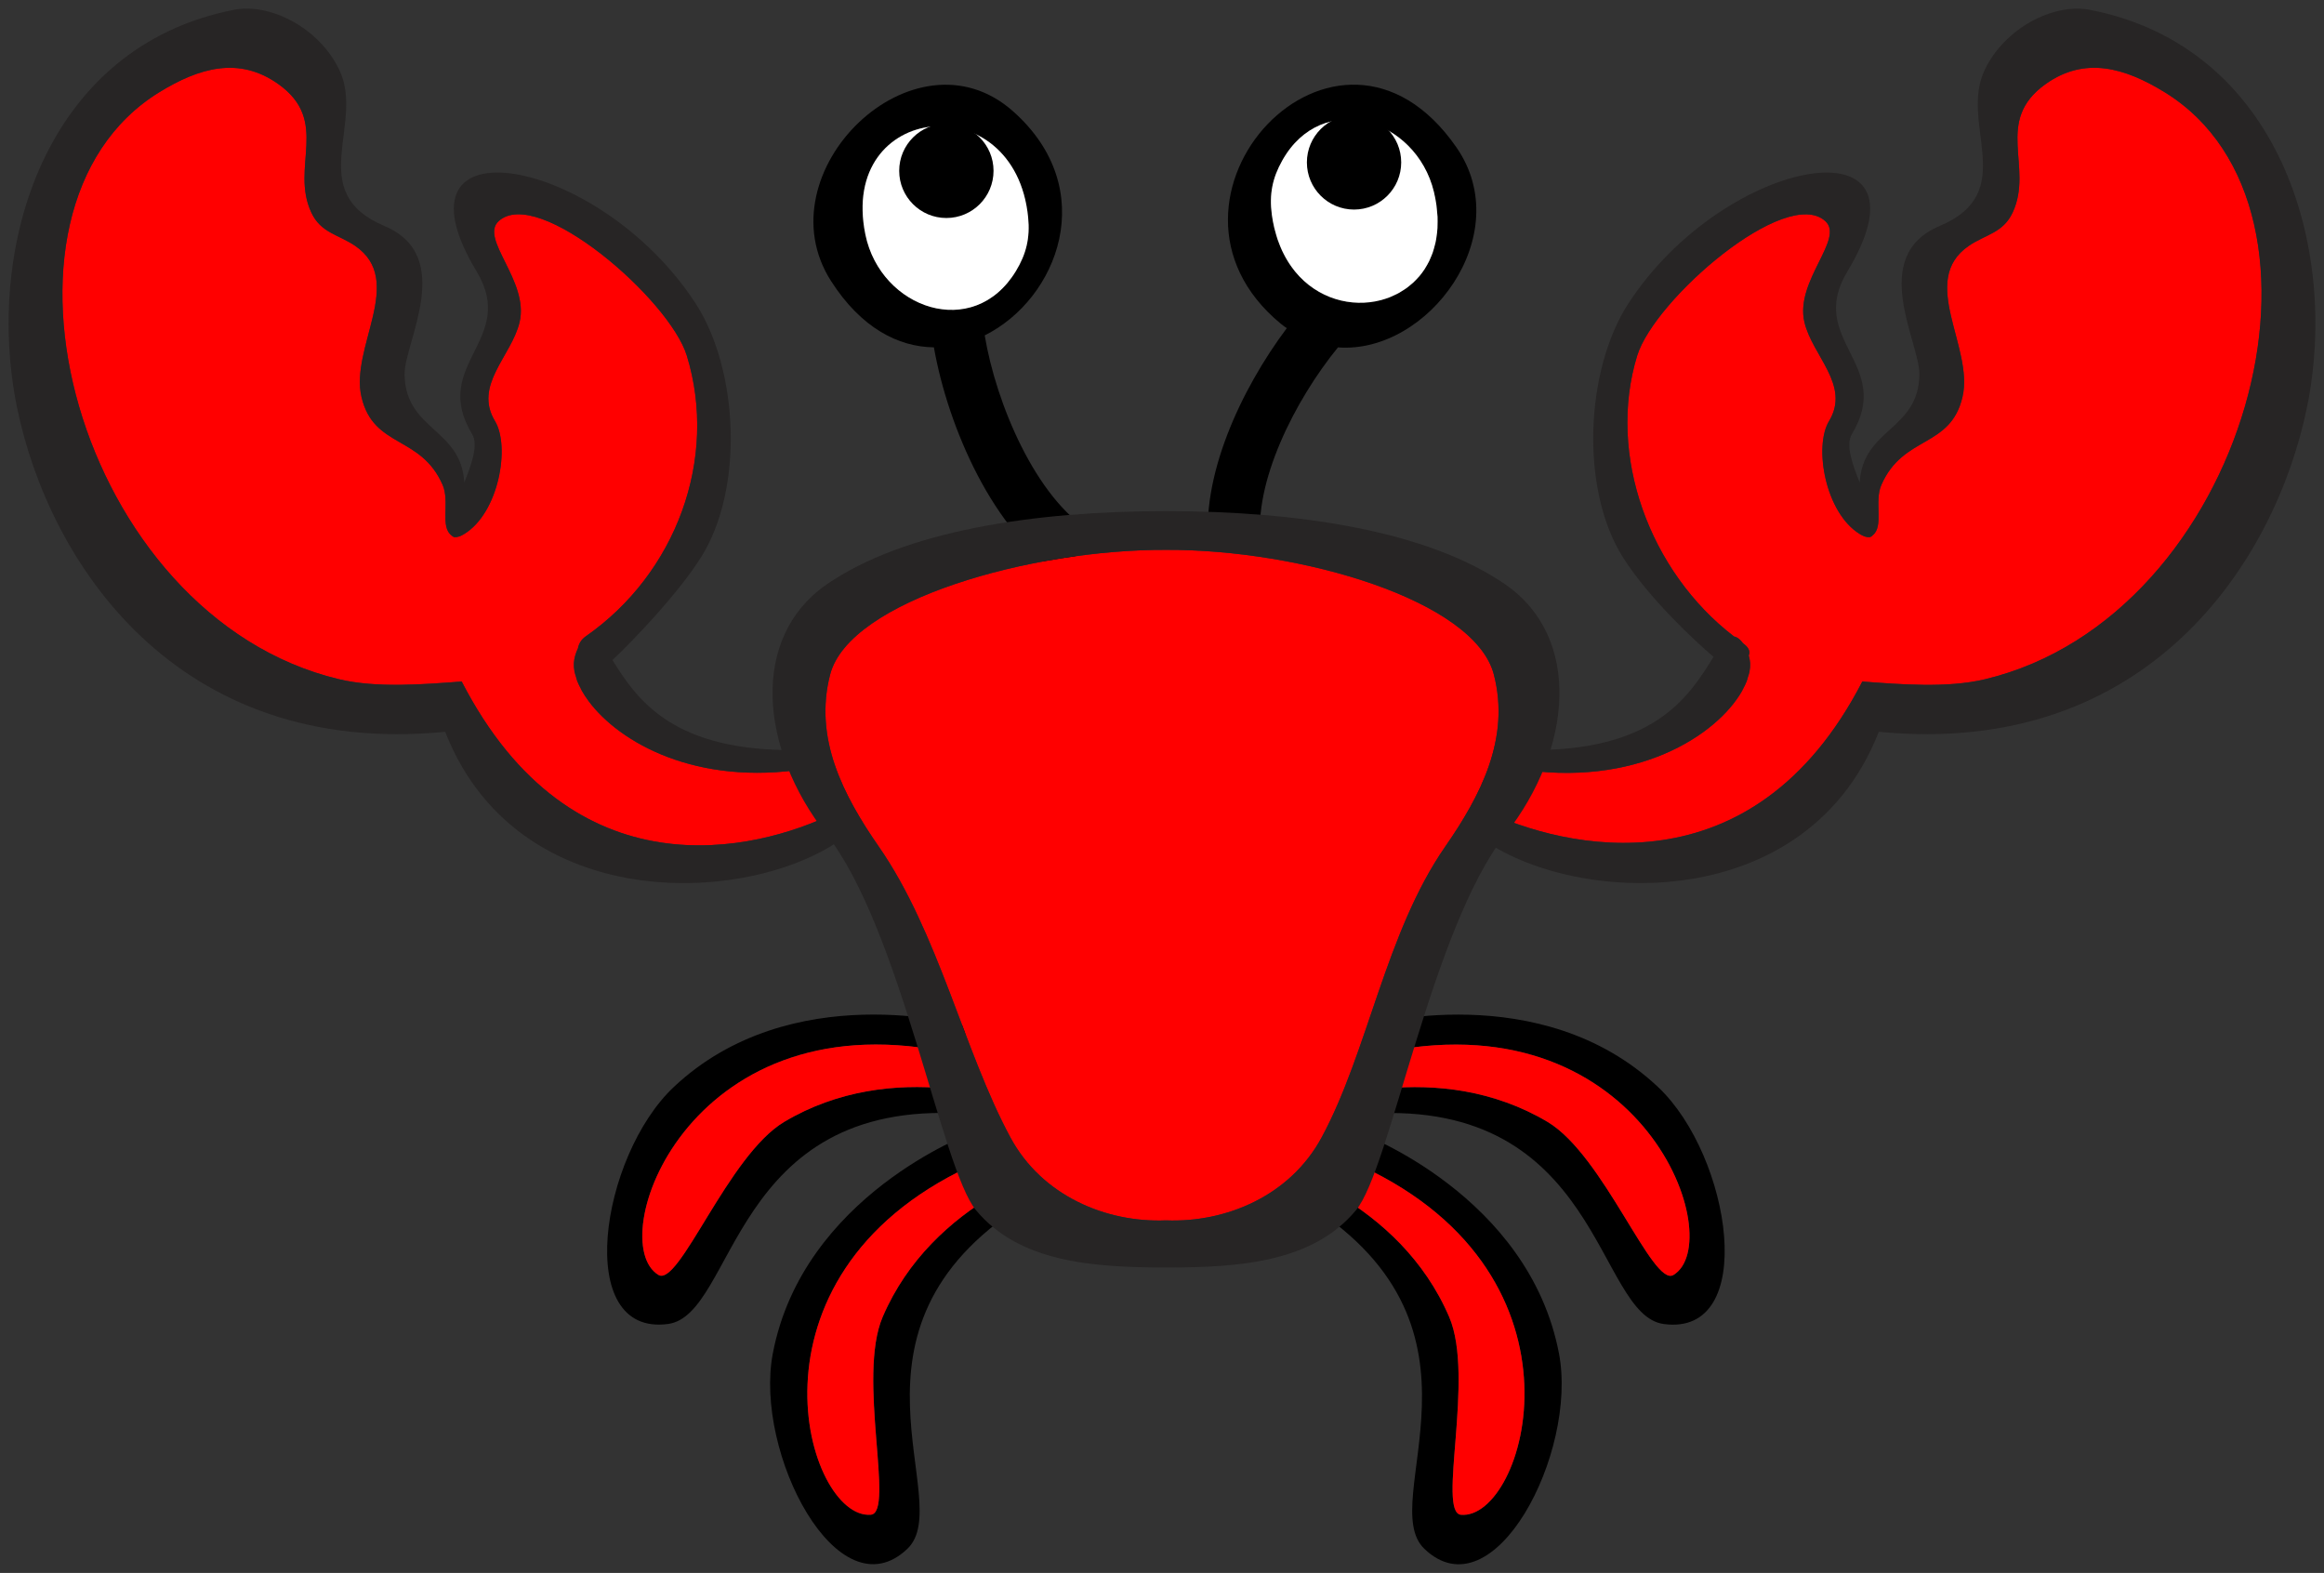<svg xmlns="http://www.w3.org/2000/svg" xmlns:xlink="http://www.w3.org/1999/xlink" version="1.1" id="crab1-b" x="0px" y="0px" width="134.897" height="91.293" viewBox="8.035 -0.151 134.897 91.293" enable-background="new 0 0 150 150" xml:space="preserve">
  <rect x="8.035" y="-0.151" width="134.897" height="91.293" fill="#333333" stroke="none"/>
  <g>
    <g id="R_Leg2">
      <path id="Outline_3_" d="M98.528,78.416c-1.746-9.188-11.521-12.795-11.521-12.795s-3.013,2.793-2.991,4.166&#13;&#10;&#9;&#9;c11.414,7.264,3.824,17.209,6.696,19.956C94.737,93.592,99.62,84.178,98.528,78.416z M92.841,87.77&#13;&#10;&#9;&#9;c-1.408-0.117,0.812-7.986-0.688-11.482c-1.434-3.338-3.959-5.608-6.463-7.092l1.401-1.648C100.84,73.972,96.55,88.08,92.841,87.77&#13;&#10;&#9;&#9;z" stroke-width="1"/>
      <path id="Fill_3_" fill="#FF0000" d="M87.092,67.546l-1.401,1.648c2.504,1.484,5.029,3.754,6.463,7.092&#13;&#10;&#9;&#9;c1.5,3.496-0.721,11.365,0.688,11.482C96.55,88.08,100.84,73.972,87.092,67.546z" stroke-width="1"/>
    </g>
    <g id="R_Leg1">
      <path id="Outline_2_" d="M104.272,62.937c-6.811-6.406-16.84-3.578-16.84-3.578s-0.799,4.031,0.029,5.129&#13;&#10;&#9;&#9;c13.503-0.834,13.208,11.674,17.143,12.208C110.126,77.443,108.543,66.955,104.272,62.937z M105.17,73.849&#13;&#10;&#9;&#9;c-1.208,0.732-4.037-6.938-7.308-8.885c-3.121-1.857-6.498-2.209-9.396-1.938l0.164-2.158&#13;&#10;&#9;&#9;C103.53,57.984,108.353,71.92,105.17,73.849z" stroke-width="1"/>
      <path id="Fill_2_" fill="#FF0000" d="M88.631,60.869l-0.164,2.158c2.897-0.271,6.274,0.08,9.396,1.938&#13;&#10;&#9;&#9;c3.271,1.947,6.1,9.617,7.308,8.885C108.353,71.92,103.53,57.984,88.631,60.869z" stroke-width="1"/>
    </g>
    <g id="L_Leg2">
      <path id="Outline_1_" d="M67.405,69.785c0.022-1.375-2.993-4.166-2.993-4.166s-9.776,3.607-11.52,12.793&#13;&#10;&#9;&#9;c-1.094,5.762,3.79,15.176,7.817,11.326C63.58,86.994,55.99,77.047,67.405,69.785z M59.27,76.285&#13;&#10;&#9;&#9;c-1.5,3.496,0.72,11.363-0.688,11.48c-3.71,0.312-8.001-13.796,5.749-20.222l1.402,1.649C63.227,70.676,60.702,72.945,59.27,76.285&#13;&#10;&#9;&#9;z" stroke-width="1"/>
      <path id="Fill_1_" fill="#FF0000" d="M64.33,67.543l1.402,1.649c-2.505,1.483-5.03,3.752-6.462,7.092&#13;&#10;&#9;&#9;c-1.5,3.496,0.72,11.363-0.688,11.48C54.871,88.078,50.58,73.969,64.33,67.543z" stroke-width="1"/>
    </g>
    <g id="L_Leg1">
      <path id="Outline" d="M63.988,59.357c0,0-10.029-2.828-16.84,3.58c-4.271,4.018-5.854,14.504-0.333,13.756&#13;&#10;&#9;&#9;c3.936-0.535,3.642-13.042,17.145-12.208C64.786,63.387,63.988,59.357,63.988,59.357z M53.558,64.961&#13;&#10;&#9;&#9;c-3.27,1.946-6.098,9.616-7.306,8.884c-3.184-1.928,1.638-15.863,16.537-12.98l0.165,2.158&#13;&#10;&#9;&#9;C60.056,62.752,56.679,63.103,53.558,64.961z" stroke-width="1"/>
      <path id="Fill" fill="#FF0000" d="M62.789,60.865l0.165,2.158c-2.898-0.271-6.275,0.08-9.396,1.938&#13;&#10;&#9;&#9;c-3.27,1.946-6.098,9.616-7.306,8.884C43.068,71.917,47.89,57.982,62.789,60.865z" stroke-width="1"/>
    </g>
    <g id="L_Claw">
      <path id="Fill_5_" fill="#FF0000" d="M54.858,44.467c-0.008,0.001-0.016,0.001-0.024,0.003c-6.386,1.022-10.85-1.528-12.629-3.924&#13;&#10;&#9;&#9;c-0.002-0.003-0.004-0.006-0.006-0.009c-0.145-0.196-0.273-0.391-0.382-0.582c-0.027-0.048-0.043-0.093-0.068-0.141&#13;&#10;&#9;&#9;c-0.076-0.146-0.152-0.292-0.207-0.433c-0.033-0.086-0.048-0.166-0.073-0.249c-0.029-0.098-0.067-0.199-0.085-0.293&#13;&#10;&#9;&#9;c-0.033-0.174-0.046-0.341-0.038-0.498c0.013-0.268,0.1-0.583,0.235-0.861c0.047-0.261,0.187-0.512,0.458-0.7&#13;&#10;&#9;&#9;c5.249-3.658,7.693-10.32,5.864-16.284c-1.005-3.282-8.654-9.892-10.923-7.812c-1.127,1.032,1.784,3.473,1.214,5.866&#13;&#10;&#9;&#9;c-0.47,1.972-2.689,3.654-1.427,5.74c0.885,1.461,0.234,5.317-1.785,6.552c-0.211,0.129-0.405,0.202-0.559,0.179&#13;&#10;&#9;&#9;c-0.006,0.004-0.009,0.009-0.015,0.013c-0.01-0.004-0.014-0.012-0.023-0.016c-0.053-0.015-0.098-0.046-0.137-0.092&#13;&#10;&#9;&#9;c-0.689-0.496-0.092-1.95-0.519-2.929c-1.266-2.906-4.009-2.119-4.711-5.104c-0.678-2.877,2.583-6.754-0.368-8.775&#13;&#10;&#9;&#9;c-0.969-0.664-1.989-0.74-2.546-1.937c-1.237-2.654,1.119-5.303-1.922-7.459c-2.287-1.622-4.606-0.928-6.886,0.47&#13;&#10;&#9;&#9;c-11.125,6.822-4.812,30.446,10.418,34.079c2.191,0.523,4.885,0.3,7.12,0.133c6.43,12.468,17.059,9.878,21.623,7.643&#13;&#10;&#9;&#9;c0.091-0.044,0.155-0.067,0.217-0.087C56.165,46.471,55.531,45.689,54.858,44.467z" stroke-width="1"/>
      <path id="Outline_5_" fill="#272525" d="M55.56,42.977l-1.252,0.406c-7.153,0.093-9.249-2.846-10.723-5.223&#13;&#10;&#9;&#9;c1.31-1.236,3.809-3.864,5.13-5.947c2.521-3.975,2.191-10.904-0.296-14.74c-5.567-8.59-18.127-10.838-12.72-1.872&#13;&#10;&#9;&#9;c2.406,3.989-2.716,5.37-0.261,9.444c0.367,0.609-0.009,1.708-0.453,2.807c-0.186-3.158-3.423-3.019-3.466-6.271&#13;&#10;&#9;&#9;c-0.024-1.855,2.991-6.866-1.175-8.617c-4.651-1.956-1.128-5.897-2.603-9.036c-1.149-2.444-4.011-3.92-6.114-3.512&#13;&#10;&#9;&#9;C10.637,2.549,7.12,14.22,9.027,23.513c1.818,8.858,9.153,20.341,24.849,18.81c4.457,11.39,19.375,9.953,23.952,5.445l0.797-0.643&#13;&#10;&#9;&#9;L55.56,42.977z M56.457,47.048c-4.564,2.235-15.193,4.825-21.623-7.643c-2.235,0.167-4.929,0.39-7.12-0.133&#13;&#10;&#9;&#9;C12.483,35.639,6.171,12.015,17.296,5.193c2.28-1.397,4.599-2.092,6.886-0.47c3.041,2.156,0.685,4.805,1.922,7.459&#13;&#10;&#9;&#9;c0.557,1.197,1.577,1.273,2.546,1.937c2.951,2.021-0.31,5.898,0.368,8.775c0.702,2.985,3.445,2.198,4.711,5.104&#13;&#10;&#9;&#9;c0.426,0.979-0.17,2.433,0.519,2.929c0.039,0.046,0.084,0.077,0.137,0.092c0.009,0.004,0.013,0.012,0.023,0.016&#13;&#10;&#9;&#9;c0.006-0.004,0.009-0.009,0.015-0.013c0.153,0.023,0.347-0.05,0.559-0.179c2.019-1.235,2.67-5.091,1.785-6.552&#13;&#10;&#9;&#9;c-1.262-2.086,0.957-3.768,1.427-5.74c0.57-2.393-2.341-4.834-1.214-5.866c2.269-2.08,9.918,4.53,10.923,7.812&#13;&#10;&#9;&#9;c1.829,5.964-0.615,12.626-5.864,16.284c-0.271,0.188-0.41,0.439-0.458,0.7c-0.135,0.278-0.222,0.593-0.235,0.861&#13;&#10;&#9;&#9;c-0.008,0.157,0.005,0.323,0.038,0.498c0.018,0.094,0.056,0.195,0.085,0.293c0.025,0.083,0.04,0.163,0.073,0.249&#13;&#10;&#9;&#9;c0.055,0.141,0.13,0.287,0.207,0.433c0.025,0.047,0.041,0.093,0.068,0.141c0.109,0.191,0.236,0.386,0.382,0.582&#13;&#10;&#9;&#9;c0.002,0.003,0.003,0.006,0.006,0.009c1.782,2.393,6.244,4.946,12.629,3.924c0.008-0.001,0.016-0.001,0.024-0.003&#13;&#10;&#9;&#9;c0.673,1.223,1.307,2.004,1.815,2.494l0,0C56.612,46.981,56.548,47.004,56.457,47.048z" stroke-width="1"/>
    </g>
    <g id="R_Claw">
      <path id="Fill_4_" fill="#FF0000" d="M133.669,5.193c-2.28-1.397-4.598-2.093-6.885-0.471c-3.04,2.157-0.687,4.805-1.922,7.46&#13;&#10;&#9;&#9;c-0.558,1.196-1.578,1.273-2.547,1.937c-2.949,2.021,0.311,5.898-0.367,8.775c-0.702,2.985-3.444,2.198-4.71,5.104&#13;&#10;&#9;&#9;c-0.426,0.974,0.161,2.417-0.507,2.922c-0.041,0.054-0.092,0.085-0.15,0.101c-0.009,0.004-0.013,0.012-0.022,0.016&#13;&#10;&#9;&#9;c-0.006-0.004-0.009-0.009-0.015-0.013c-0.153,0.022-0.347-0.05-0.558-0.179c-2.018-1.235-2.67-5.091-1.785-6.552&#13;&#10;&#9;&#9;c1.262-2.085-0.956-3.768-1.427-5.739c-0.569-2.394,2.342-4.834,1.214-5.867c-2.27-2.08-9.918,4.531-10.924,7.812&#13;&#10;&#9;&#9;c-1.765,5.759,0.724,12.538,5.623,16.292c0.196,0.037,0.376,0.19,0.525,0.399c0.352,0.245,0.424,0.495,0.329,0.702&#13;&#10;&#9;&#9;c0.044,0.156,0.073,0.311,0.08,0.452c0.008,0.157-0.005,0.324-0.038,0.499c-0.02,0.104-0.061,0.215-0.095,0.323&#13;&#10;&#9;&#9;c-0.023,0.074-0.035,0.145-0.065,0.222c-0.061,0.157-0.144,0.319-0.232,0.483c-0.017,0.032-0.026,0.062-0.045,0.093&#13;&#10;&#9;&#9;c-1.453,2.555-6.165,5.663-13.152,4.491c-0.48,0.737-1.155,1.703-1.819,2.427c4.637,2.225,15.583,4.883,21.958-7.476&#13;&#10;&#9;&#9;c2.233,0.167,4.928,0.391,7.12-0.132C138.483,35.638,144.795,12.015,133.669,5.193z" stroke-width="1"/>
      <path id="Outline_4_" fill="#272525" d="M129.34,0.418c-2.104-0.408-4.966,1.067-6.113,3.511c-1.476,3.139,2.048,7.08-2.604,9.036&#13;&#10;&#9;&#9;c-4.167,1.752-1.152,6.763-1.176,8.618c-0.043,3.253-3.281,3.113-3.467,6.271c-0.442-1.099-0.819-2.197-0.452-2.807&#13;&#10;&#9;&#9;c2.456-4.075-2.666-5.455-0.261-9.444c5.406-8.966-7.153-6.718-12.719,1.872c-2.488,3.836-2.818,10.766-0.298,14.74&#13;&#10;&#9;&#9;c1.519,2.392,4.228,4.895,5.246,5.759c-1.482,2.406-3.495,5.505-10.836,5.41c-1.089-0.615-1.786-1.01-1.786-1.01l-2.375,4.5&#13;&#10;&#9;&#9;l0.639,0.893c4.576,4.508,19.496,5.945,23.953-5.445c15.694,1.532,23.03-9.951,24.848-18.809&#13;&#10;&#9;&#9;C143.848,14.222,140.33,2.551,129.34,0.418z M123.253,39.273c-2.192,0.523-4.887,0.299-7.12,0.132&#13;&#10;&#9;&#9;c-6.375,12.359-17.321,9.701-21.958,7.476c0.664-0.724,1.339-1.69,1.819-2.427l0,0c6.986,1.172,11.697-1.938,13.152-4.491&#13;&#10;&#9;&#9;c0.019-0.031,0.028-0.062,0.045-0.093c0.089-0.164,0.172-0.326,0.232-0.483c0.03-0.077,0.042-0.147,0.065-0.222&#13;&#10;&#9;&#9;c0.034-0.108,0.075-0.22,0.095-0.323c0.033-0.175,0.046-0.342,0.038-0.499c-0.007-0.141-0.036-0.296-0.08-0.452&#13;&#10;&#9;&#9;c0.095-0.207,0.022-0.457-0.329-0.702c-0.149-0.209-0.329-0.362-0.525-0.399c-4.899-3.754-7.388-10.533-5.623-16.292&#13;&#10;&#9;&#9;c1.006-3.281,8.654-9.892,10.924-7.812c1.128,1.033-1.783,3.473-1.214,5.867c0.471,1.971,2.688,3.654,1.427,5.739&#13;&#10;&#9;&#9;c-0.885,1.461-0.232,5.317,1.785,6.552c0.211,0.129,0.404,0.202,0.558,0.179c0.006,0.004,0.009,0.009,0.015,0.013&#13;&#10;&#9;&#9;c0.01-0.004,0.014-0.012,0.022-0.016c0.059-0.016,0.109-0.047,0.15-0.101c0.668-0.505,0.081-1.948,0.507-2.922&#13;&#10;&#9;&#9;c1.266-2.906,4.008-2.119,4.71-5.104c0.678-2.877-2.582-6.754,0.367-8.775c0.969-0.664,1.989-0.741,2.547-1.937&#13;&#10;&#9;&#9;c1.235-2.655-1.118-5.303,1.922-7.46c2.287-1.622,4.604-0.927,6.885,0.471C144.795,12.015,138.483,35.638,123.253,39.273z" stroke-width="1"/>
    </g>
    <g id="L_Eye">
      <path id="Eye_Socket_1_" d="M65.193,19.314c4.237-2.102,6.748-8.484,1.64-13.01c-5.738-5.083-14.606,3.542-10.56,9.856&#13;&#10;&#9;&#9;c1.744,2.722,3.899,3.823,5.97,3.849c0.815,4.618,3.455,10.77,7.514,13.271l1.59-2.58C68.154,28.732,65.852,23.281,65.193,19.314z&#13;&#10;&#9;&#9; M58.267,13.461c-1.569-7.684,8.688-8.696,9.446-0.996c0.12,1.205-0.117,2.138-0.704,3.108c-0.708,1.172-1.661,1.838-2.676,2.111&#13;&#10;&#9;&#9;l-1.802,0.08C60.572,17.432,58.747,15.813,58.267,13.461z" stroke-width="1"/>
      <path id="White_1_" fill="#FFFFFF" d="M67.713,12.465c0.12,1.205-0.117,2.138-0.704,3.108c-2.466,4.081-7.861,2.199-8.742-2.112&#13;&#10;&#9;&#9;C56.698,5.777,66.955,4.766,67.713,12.465z" stroke-width="1"/>
      <circle id="Pupil_1_" cx="62.967" cy="9.764" r="2.738" stroke-width="1"/>
    </g>
    <g id="R_Eye">
      <path id="Eye_Socket" d="M92.581,8.413c-6.932-10.027-18.933,3.021-10.212,10.218c0.117,0.097,0.238,0.18,0.357,0.266&#13;&#10;&#9;&#9;c-2.68,3.576-5.05,8.688-4.511,12.864l3.006-0.388c-0.45-3.488,1.972-8.296,4.476-11.361C90.927,20.407,96.084,13.482,92.581,8.413&#13;&#10;&#9;&#9;z M91.471,13.094c-0.005,0.086-0.014,0.171-0.022,0.255c-0.013,0.125-0.029,0.246-0.05,0.365c-0.014,0.08-0.029,0.159-0.046,0.237&#13;&#10;&#9;&#9;c-0.026,0.117-0.058,0.23-0.091,0.343c-0.021,0.07-0.041,0.142-0.065,0.21c-0.041,0.117-0.088,0.229-0.137,0.339&#13;&#10;&#9;&#9;c-0.024,0.055-0.047,0.113-0.073,0.167c-0.067,0.137-0.143,0.267-0.221,0.393c-0.014,0.021-0.025,0.045-0.039,0.066&#13;&#10;&#9;&#9;c-0.098,0.149-0.203,0.29-0.316,0.423c-0.014,0.016-0.029,0.029-0.043,0.045c-0.099,0.113-0.202,0.221-0.312,0.321&#13;&#10;&#9;&#9;c-0.031,0.029-0.065,0.055-0.098,0.083c-0.096,0.083-0.193,0.163-0.296,0.237c-0.038,0.027-0.077,0.052-0.116,0.079&#13;&#10;&#9;&#9;c-0.102,0.069-0.206,0.134-0.313,0.193c-0.04,0.022-0.079,0.043-0.12,0.063c-0.112,0.059-0.228,0.111-0.345,0.16&#13;&#10;&#9;&#9;c-0.037,0.015-0.073,0.03-0.11,0.044c-0.13,0.049-0.263,0.092-0.396,0.13c-0.025,0.007-0.051,0.016-0.076,0.022&#13;&#10;&#9;&#9;c-1.696,0.443-3.672-0.068-4.977-1.659c-0.019-0.022-0.036-0.047-0.054-0.07c-0.104-0.131-0.203-0.268-0.298-0.413&#13;&#10;&#9;&#9;c-0.031-0.048-0.061-0.098-0.091-0.147c-0.077-0.127-0.15-0.259-0.22-0.396c-0.032-0.063-0.063-0.128-0.095-0.193&#13;&#10;&#9;&#9;c-0.062-0.135-0.119-0.274-0.173-0.418c-0.028-0.073-0.057-0.146-0.083-0.221c-0.052-0.154-0.097-0.315-0.141-0.479&#13;&#10;&#9;&#9;c-0.019-0.071-0.04-0.14-0.057-0.213c-0.056-0.24-0.104-0.489-0.139-0.75c-0.16-1.2,0.043-2.141,0.598-3.131&#13;&#10;&#9;&#9;c2.321-4.165,7.778-2.472,8.809,1.806c0.062,0.256,0.107,0.503,0.143,0.745c0.012,0.081,0.017,0.157,0.025,0.235&#13;&#10;&#9;&#9;c0.018,0.158,0.034,0.315,0.042,0.467c0.004,0.09,0.003,0.176,0.003,0.263C91.479,12.831,91.479,12.964,91.471,13.094z" stroke-width="1"/>
      <path id="White" fill="#FFFFFF" d="M91.434,11.965c-0.009-0.079-0.014-0.155-0.025-0.235c-0.035-0.241-0.081-0.489-0.143-0.745&#13;&#10;&#9;&#9;c-1.03-4.278-6.487-5.971-8.809-1.806c-0.555,0.99-0.758,1.931-0.598,3.131c0.035,0.261,0.083,0.51,0.139,0.75&#13;&#10;&#9;&#9;c0.017,0.074,0.038,0.142,0.057,0.213c0.044,0.164,0.089,0.325,0.141,0.479c0.026,0.076,0.055,0.148,0.083,0.221&#13;&#10;&#9;&#9;c0.054,0.144,0.111,0.283,0.173,0.418c0.03,0.065,0.062,0.13,0.095,0.193c0.069,0.138,0.143,0.27,0.22,0.396&#13;&#10;&#9;&#9;c0.03,0.05,0.06,0.1,0.091,0.147c0.095,0.145,0.194,0.282,0.298,0.413c0.018,0.023,0.035,0.047,0.054,0.07&#13;&#10;&#9;&#9;c1.305,1.591,3.28,2.103,4.977,1.659c0.025-0.007,0.051-0.016,0.076-0.022c0.134-0.038,0.267-0.081,0.396-0.13&#13;&#10;&#9;&#9;c0.037-0.014,0.073-0.03,0.11-0.044c0.117-0.049,0.232-0.102,0.345-0.16c0.04-0.021,0.08-0.042,0.12-0.063&#13;&#10;&#9;&#9;c0.107-0.06,0.212-0.125,0.313-0.193c0.039-0.026,0.078-0.051,0.116-0.079c0.103-0.074,0.2-0.154,0.296-0.237&#13;&#10;&#9;&#9;c0.032-0.028,0.066-0.054,0.098-0.083c0.109-0.101,0.213-0.208,0.312-0.321c0.015-0.016,0.029-0.029,0.043-0.045&#13;&#10;&#9;&#9;c0.113-0.133,0.219-0.274,0.316-0.423c0.014-0.021,0.025-0.045,0.039-0.066c0.078-0.126,0.153-0.256,0.221-0.393&#13;&#10;&#9;&#9;c0.026-0.054,0.049-0.111,0.073-0.167c0.049-0.11,0.096-0.222,0.137-0.339c0.024-0.068,0.044-0.14,0.065-0.21&#13;&#10;&#9;&#9;c0.033-0.112,0.064-0.226,0.091-0.343c0.017-0.078,0.032-0.157,0.046-0.237c0.021-0.119,0.037-0.241,0.05-0.365&#13;&#10;&#9;&#9;c0.009-0.084,0.018-0.169,0.022-0.255c0.008-0.13,0.009-0.263,0.008-0.398c0-0.087,0.001-0.173-0.003-0.263&#13;&#10;&#9;&#9;C91.468,12.281,91.451,12.124,91.434,11.965z" stroke-width="1"/>
      <circle id="Pupil" cx="86.631" cy="9.275" r="2.737" stroke-width="1"/>
    </g>
    <g id="Body">
      <path id="Body_Fill" fill="#FF0000" d="M75.717,31.764C83.529,31.728,93.63,34.689,94.745,39c0.964,3.714-0.771,7.033-2.814,9.974&#13;&#10;&#9;&#9;c-3.48,5.01-4.48,11.893-7.184,16.896c-1.828,3.385-5.546,4.949-9.03,4.811c-3.483,0.141-7.203-1.426-9.03-4.811&#13;&#10;&#9;&#9;c-2.702-5.004-4.17-11.889-7.65-16.896c-2.042-2.94-3.778-6.26-2.816-9.974C57.338,34.689,67.904,31.728,75.717,31.764z" stroke-width="1"/>
      <path id="Body_Outline" fill="#272525" d="M95.424,33.779c-4.519-3.131-12.084-4.263-19.657-4.263h-0.102&#13;&#10;&#9;&#9;c-7.573,0-15.138,1.133-19.658,4.263c-4.432,3.069-3.906,9.52,0,14.492c4.316,5.492,6.684,19.426,8.683,21.823&#13;&#10;&#9;&#9;c2.511,3.013,6.723,3.319,11.074,3.324c4.253-0.005,8.466-0.312,10.978-3.324c1.998-2.397,4.367-16.331,8.683-21.823&#13;&#10;&#9;&#9;C99.329,43.3,99.856,36.849,95.424,33.779z M91.931,48.974c-3.48,5.01-4.48,11.893-7.184,16.896&#13;&#10;&#9;&#9;c-1.828,3.385-5.546,4.949-9.03,4.811c-3.483,0.141-7.203-1.426-9.03-4.811c-2.702-5.004-4.17-11.889-7.65-16.896&#13;&#10;&#9;&#9;c-2.042-2.94-3.778-6.26-2.816-9.974c1.117-4.311,11.683-7.273,19.496-7.236C83.529,31.728,93.63,34.689,94.745,39&#13;&#10;&#9;&#9;C95.709,42.714,93.974,46.033,91.931,48.974z" stroke-width="1"/>
    </g>
  </g>
</svg>